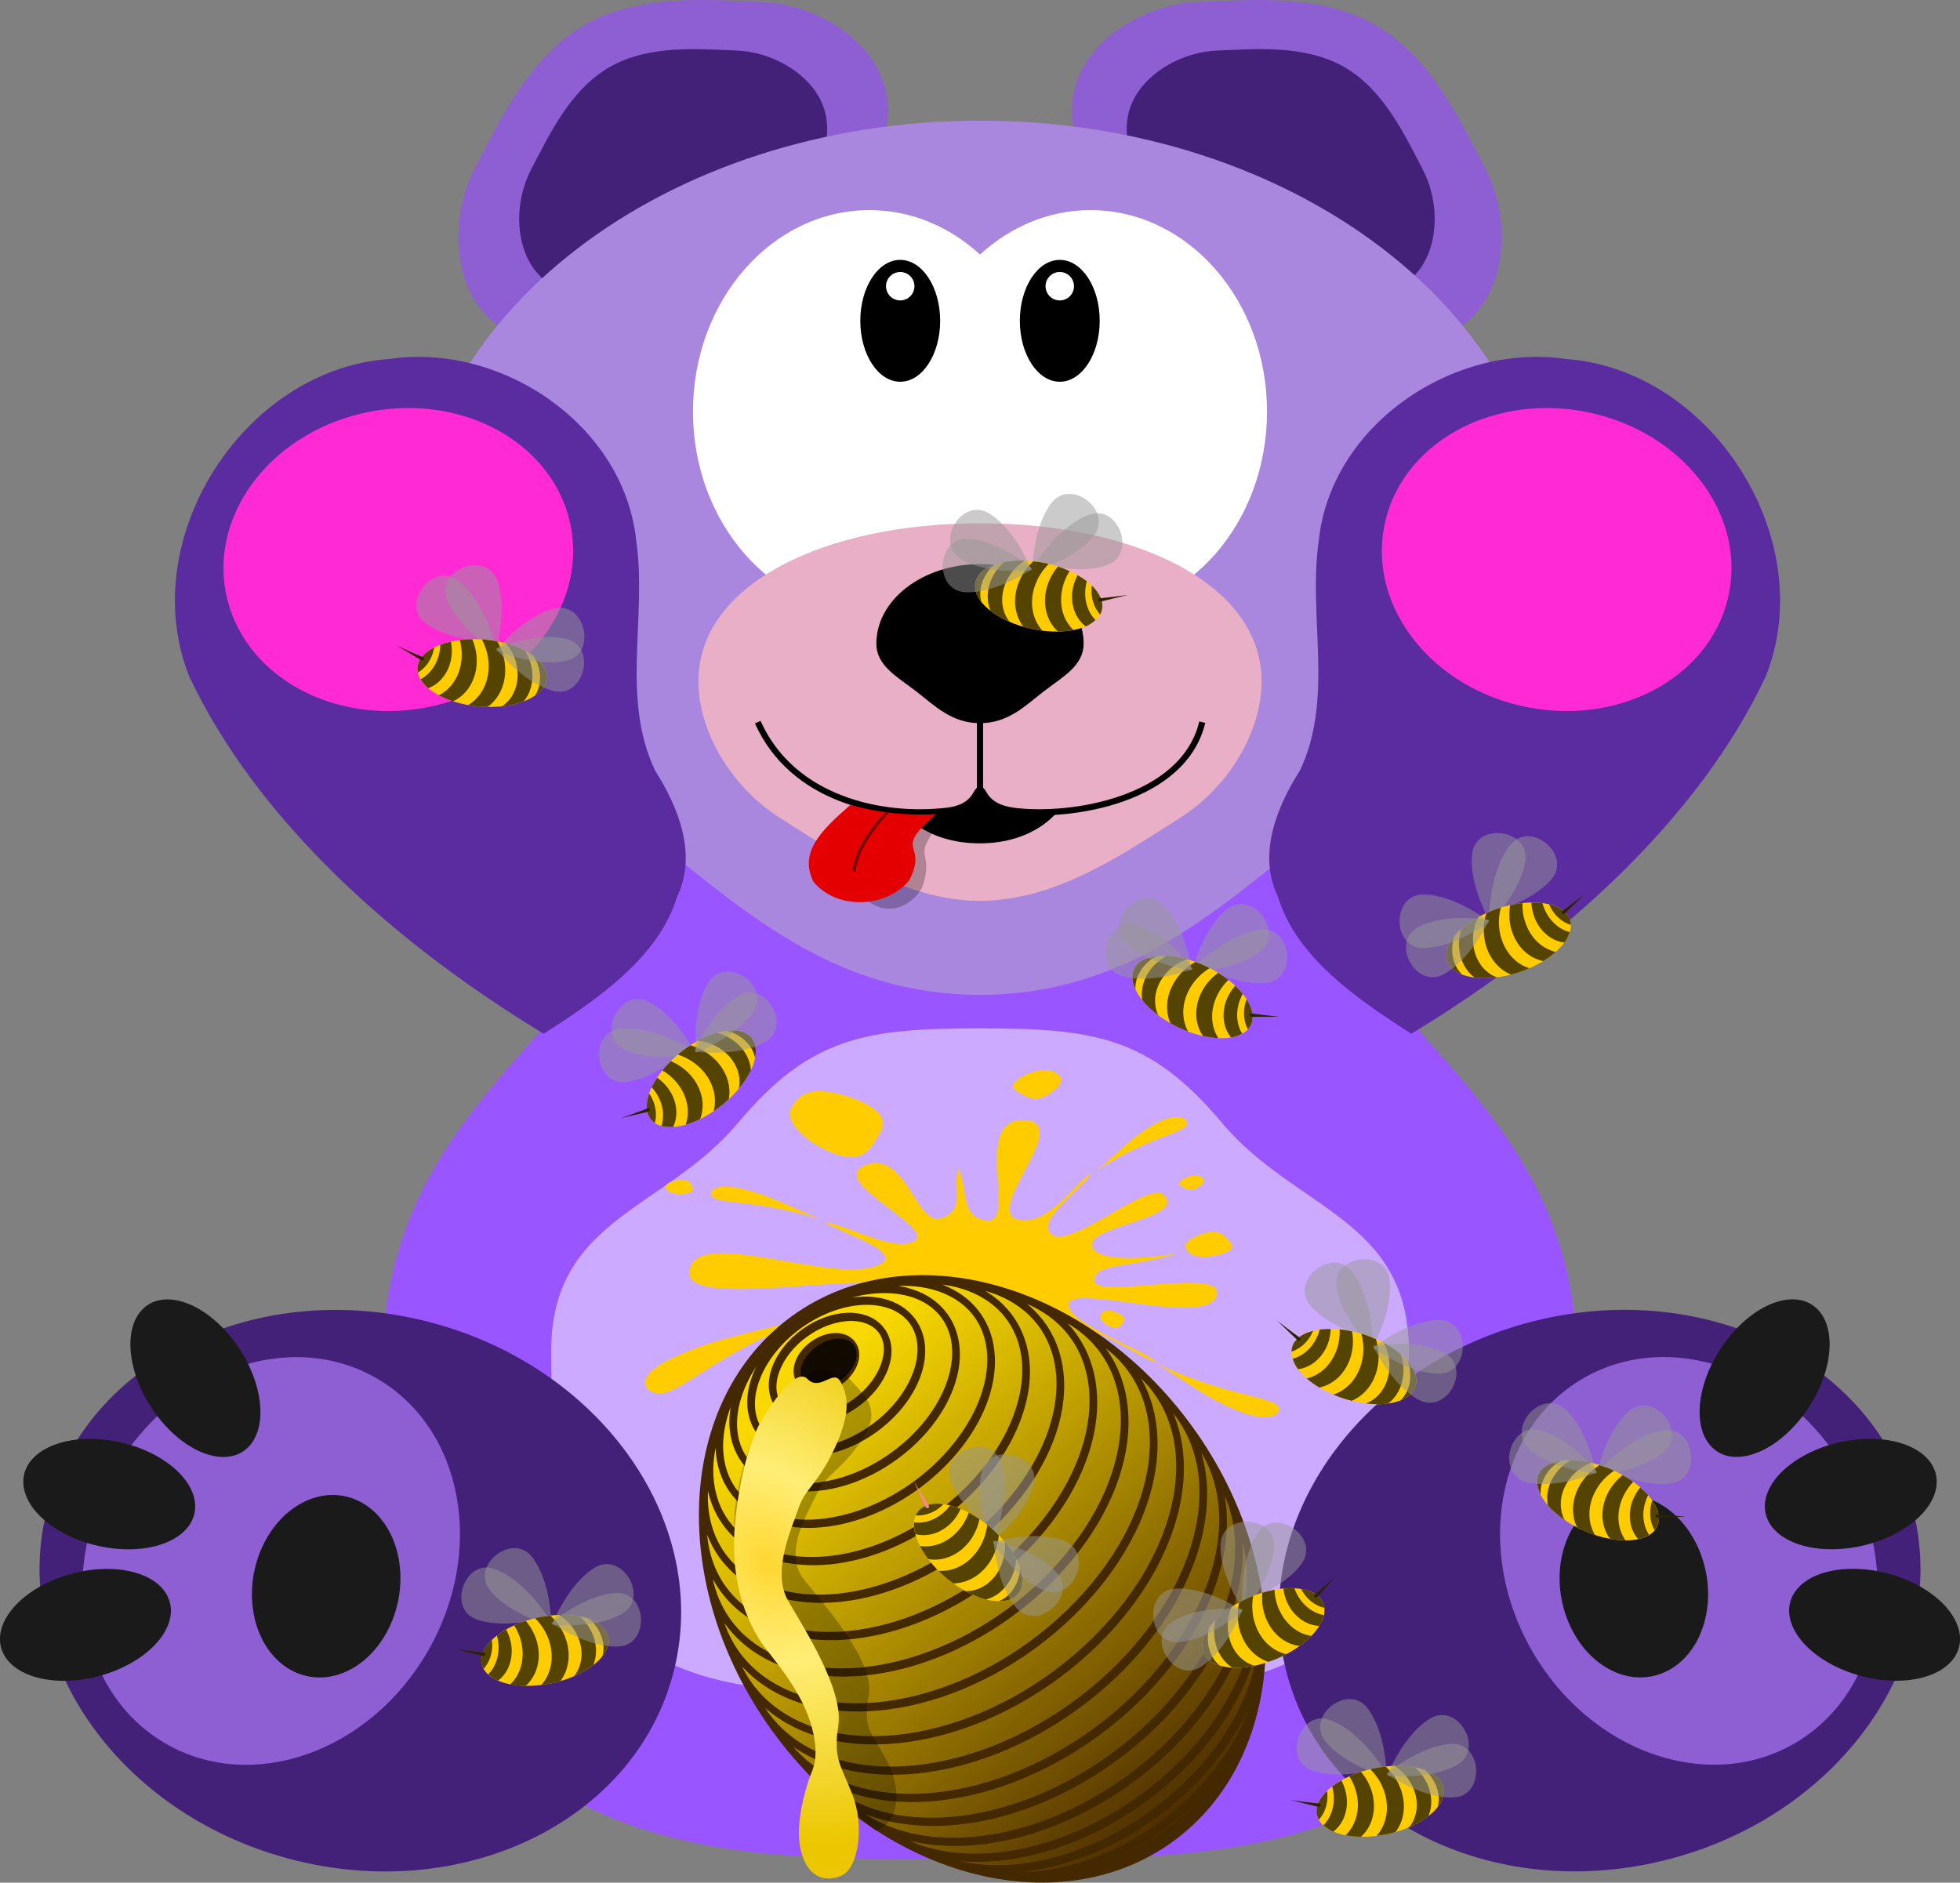 <?xml version="1.0" standalone="no"?>
<svg version="1.1" viewBox="0 0 638.81 613.66" xmlns="http://www.w3.org/2000/svg" xmlns:xlink="http://www.w3.org/1999/xlink">
 <rect x="0" y="0" width="638.81" height="613.66" fill="#808080" stroke="none"/>
 <defs>
  <linearGradient id="a">
   <stop stop-color="#f8d800" offset="0"/>
   <stop stop-color="#4a2a00" offset="1"/>
  </linearGradient>
  <linearGradient id="e" x1="-1.397" x2="10.314" y1="-82.324" y2="99.297" gradientUnits="userSpaceOnUse" xlink:href="#a"/>
  <linearGradient id="f" x1="-1.692" x2="-.758" y1="-78.754" y2="92.806" gradientUnits="userSpaceOnUse" xlink:href="#a"/>
  <radialGradient id="g" cx="238.27" cy="482.5" r="20.342" gradientTransform="matrix(2.208 4.207 -3.164 1.66 1272.1 -1336.5)" gradientUnits="userSpaceOnUse">
   <stop stop-color="#ffd732" offset="0"/>
   <stop stop-color="#ffee76" offset=".347"/>
   <stop stop-color="#ecc600" offset="1"/>
  </radialGradient>
 </defs>
 <g transform="translate(-52.641 -110.37)">
  <path d="m537.15 207.6c6.557-11.357 6.801-28.739-0.775-43.037s-17.193-35.52-35.311-45.98-41.305-8.178-57.476-7.59c-16.17 0.588-31.101 9.49-37.658 20.847-13.114 22.715 8.105 53.799 44.341 74.72s73.765 23.755 86.88 1.04z" fill="#8d5fd3" style="fill:rgb(141, 95, 211)"/>
  <path d="m206.94 207.6c-6.557-11.357-6.801-28.739 0.775-43.037s17.193-35.52 35.311-45.98 41.305-8.178 57.476-7.59c16.17 0.588 31.101 9.49 37.658 20.847 13.114 22.715-8.105 53.799-44.341 74.72s-73.765 23.755-86.88 1.04z" fill="#8d5fd3" style="fill:rgb(141, 95, 211)"/>
  <path d="m566.84 556.76c0 168.2-118.63 159.34-194.8 159.34-76.164 0-194.8 10.96-194.8-159.34 0-64.203 37.094-91.747 72.345-133.82 35.251-42.074 68.66-98.678 122.45-98.678 53.791 0 87.2 56.604 122.45 98.678 35.251 42.074 72.345 69.618 72.345 133.82z" fill="#95f" style="fill:rgb(153, 85, 255)"/>
  <path d="m511.83 550.87c0 113.79-44.421 111.91-139.78 111.91-95.362 0-139.78 3.297-139.78-111.91 0-43.434 37.094-46.068 60.942-74.532s42.449-30.757 78.84-30.757 54.992 2.294 78.84 30.757c23.848 28.464 60.942 31.097 60.942 74.532z" fill="#caf" style="fill:rgb(204, 170, 255)"/>
  <g transform="matrix(.5 -.866 .866 .5 -469.55 474.18)">
   <path d="m273.2 607.89c15.077 56.27-11.799 112.36-60.03 125.29-48.231 12.924-99.553-22.216-114.63-78.485-15.077-56.27 11.799-112.36 60.03-125.29 48.231-12.924 99.553 22.216 114.63 78.485z" fill="#442178" style="fill:rgb(68, 33, 120)"/>
   <path d="m179.73 542.35c37.969 1e-5 68.749 26.383 68.749 58.928 1e-5 32.545-30.78 58.928-68.749 58.928s-68.749-26.383-68.749-58.928 30.78-58.928 68.749-58.928z" fill="#8d5fd3" style="fill:rgb(141, 95, 211)"/>
   <path d="m139.79 543.63c12.163 9.707 18.277 24.576 13.657 33.21-4.62 8.634-18.226 7.765-30.388-1.942-12.163-9.707-18.277-24.576-13.657-33.21 4.62-8.635 18.226-7.765 30.388 1.942z" fill="#1a1a1a" style="fill:rgb(26, 26, 26)"/>
   <path d="m186.96 534.82c6.155 14.292 4.544 30.288-3.6 35.728-8.143 5.44-19.735-1.737-25.89-16.029-6.155-14.292-4.544-30.288 3.6-35.728 8.143-5.44 19.735 1.737 25.89 16.029z" fill="#1a1a1a" style="fill:rgb(26, 26, 26)"/>
   <path d="m236.42 553.29c-5.526 14.547-17.814 24.913-27.448 23.153-9.633-1.76-12.963-14.981-7.438-29.528 5.526-14.547 17.814-24.913 27.448-23.153 9.633 1.76 12.963 14.981 7.438 29.528z" fill="#1a1a1a" style="fill:rgb(26, 26, 26)"/>
   <path d="m203.27 634.92c-10.958 11.175-29.558 13.966-41.544 6.234-11.986-7.732-12.821-23.058-1.863-34.233s29.558-13.966 41.544-6.234c11.987 7.732 12.821 23.058 1.863 34.233z" fill="#1a1a1a" style="fill:rgb(26, 26, 26)"/>
  </g>
  <path d="m383.79 593.51c0 7.566-5.257 13.699-11.742 13.699-6.485 0-11.742-6.133-11.742-13.699 0-7.566 5.257-13.699 11.742-13.699 6.485 0 11.742 6.133 11.742 13.699z" fill="#484537" style="fill:rgb(72, 69, 55)"/>
  <path d="m225.38 196.08c-4.7-8.141-4.875-20.601 0.556-30.85s12.325-25.462 25.312-32.96c12.987-7.498 29.609-5.862 41.2-5.441 11.591 0.421 22.294 6.803 26.995 14.944 9.401 16.283-5.81 38.565-31.785 53.562s-52.877 17.029-62.278 0.746z" fill="#442178" style="fill:rgb(68, 33, 120)"/>
  <path d="m516.72 196.08c4.7-8.141 4.875-20.601-0.556-30.85s-12.325-25.462-25.312-32.96c-12.987-7.498-29.609-5.862-41.2-5.441-11.591 0.421-22.294 6.803-26.995 14.944-9.401 16.283 5.81 38.565 31.785 53.562s52.877 17.029 62.278 0.746z" fill="#442178" style="fill:rgb(68, 33, 120)"/>
  <path d="m557.66 292.17c0 39.341-36.776 58.957-70.366 84.739-33.59 25.781-63.994 57.727-115.25 57.727-51.257 0-81.661-31.946-115.25-57.727-33.59-25.781-70.366-45.398-70.366-84.739 0-78.682 83.103-142.47 185.62-142.47 102.51 0 185.62 63.784 185.62 142.47z" fill="#aa87de" style="fill:rgb(170, 135, 222)"/>
  <path d="m336.06 178.86c-31.775 0-57.562 29.396-57.562 65.661 0 36.266 25.787 65.661 57.562 65.661 13.632 0 26.142-5.402 36-14.445 9.855 9.032 22.377 14.445 36 14.445 31.775 0 57.531-29.396 57.531-65.661 0-36.266-25.756-65.661-57.531-65.661-13.623 0-26.145 5.449-36 14.48-9.858-9.042-22.368-14.48-36-14.48z" fill="#fff" style="fill:rgb(255, 255, 255)"/>
  <path d="m463.83 332.47c0 15.888-10.273 34.271-26.882 44.683s-39.554 26.851-64.899 26.851-48.29-16.44-64.899-26.851c-16.609-10.412-26.882-28.795-26.882-44.683 0-31.775 41.092-51.534 91.781-51.534s91.781 19.759 91.781 51.534z" fill="#e9afc6" style="fill:rgb(233, 175, 198)"/>
  <path d="m372.05 367.73v-40.909" fill="none" style="fill:none"/>
  <path d="m371.93 385.26c18.28 0 25.625-10.692 25.625-10.692s-21.376 2.757-25.505-6.079c-4.129 8.687-25.736 6.042-25.736 6.042s7.337 10.729 25.617 10.729z" style="fill:rgb(0, 0, 0)"/>
  <path d="m299.61 345.76c11.292 25.193 40.408 31.379 61.726 28.875 9.438-1.125 9.242-6.875 10.71-6.875 1.467 0 1.211 5.525 10.858 6.875 18.903 2.477 55.549-3.56 61.578-28.875" fill="none" stroke="#000" stroke-width="2" style="fill:none"/>
  <path d="m405.82 320.17c0 7.159-6.692 10.728-12.804 15.42-6.112 4.691-11.645 10.505-20.972 10.505-9.327 0-14.86-5.813-20.972-10.505-6.112-4.691-12.804-8.261-12.804-15.42 0-14.318 15.122-25.924 33.776-25.924s33.776 11.607 33.776 25.924z" style="fill:rgb(0, 0, 0)"/>
  <g transform="translate(-6 -34)">
   <path d="m365.06 248.94c0 10.97-5.826 19.863-13.014 19.863-7.187 0-13.014-8.893-13.014-19.863s5.826-19.863 13.014-19.863c7.187 0 13.014 8.893 13.014 19.863z" style="fill:rgb(0, 0, 0)"/>
   <path d="m356.68 237.66c0 2.558-2.074 4.632-4.632 4.632s-4.632-2.074-4.632-4.632 2.074-4.632 4.632-4.632 4.632 2.074 4.632 4.632z" fill="#fff" style="fill:rgb(255, 255, 255)"/>
  </g>
  <g transform="translate(6 -34)">
   <path d="m405.06 248.94c0 10.97-5.826 19.863-13.014 19.863-7.187 0-13.014-8.893-13.014-19.863s5.826-19.863 13.014-19.863c7.187 0 13.014 8.893 13.014 19.863z" style="fill:rgb(0, 0, 0)"/>
   <path d="m396.68 237.66c0 2.558-2.074 4.632-4.632 4.632s-4.632-2.074-4.632-4.632 2.074-4.632 4.632-4.632 4.632 2.074 4.632 4.632z" fill="#fff" style="fill:rgb(255, 255, 255)"/>
  </g>
  <path d="m372.05 371.85v-40.909" fill="none" stroke="#000" stroke-width="2" style="fill:none"/>
  <g transform="matrix(.5 .866 -.866 .5 841.6 -170.23)">
   <path d="m470.89 607.89c-15.077 56.27 11.799 112.36 60.03 125.29 48.231 12.924 99.553-22.216 114.63-78.485 15.077-56.27-11.799-112.36-60.03-125.29-48.231-12.924-99.553 22.216-114.63 78.485z" fill="#442178" style="fill:rgb(68, 33, 120)"/>
   <path d="m564.36 542.35c-37.969 0-68.749 26.383-68.749 58.928-1e-5 32.545 30.78 58.928 68.749 58.928s68.749-26.383 68.749-58.928c-1e-5 -32.545-30.78-58.928-68.749-58.928z" fill="#8d5fd3" style="fill:rgb(141, 95, 211)"/>
   <path d="m604.3 543.63c-12.163 9.707-18.277 24.576-13.657 33.21 4.62 8.635 18.226 7.765 30.388-1.942 12.163-9.707 18.277-24.576 13.657-33.21-4.62-8.635-18.226-7.765-30.388 1.942z" fill="#1a1a1a" style="fill:rgb(26, 26, 26)"/>
   <path d="m557.14 534.82c-6.155 14.292-4.544 30.288 3.6 35.728 8.143 5.44 19.735-1.737 25.89-16.029 6.155-14.292 4.544-30.288-3.6-35.728-8.143-5.44-19.735 1.737-25.89 16.029z" fill="#1a1a1a" style="fill:rgb(26, 26, 26)"/>
   <path d="m507.68 553.29c5.526 14.547 17.814 24.913 27.448 23.153 9.633-1.76 12.963-14.981 7.438-29.528-5.526-14.547-17.814-24.913-27.448-23.153-9.633 1.76-12.963 14.981-7.438 29.528z" fill="#1a1a1a" style="fill:rgb(26, 26, 26)"/>
   <path d="m540.83 634.92c10.958 11.175 29.558 13.966 41.544 6.234 11.986-7.732 12.821-23.058 1.863-34.233s-29.558-13.966-41.544-6.234c-11.986 7.732-12.821 23.058-1.863 34.233z" fill="#1a1a1a" style="fill:rgb(26, 26, 26)"/>
  </g>
  <g transform="matrix(.892 -.452 .452 .892 119.73 200.09)">
   <path d="m27.729 298.59s0.059-14.19-6.275-22.378-20.057 2.602-13.808 10.681c6.249 8.079 20.083 11.697 20.083 11.697z" fill="#999" opacity=".5" style="fill:rgb(153, 153, 153)"/>
   <path d="m26.506 295.69s-7.511-12.039-17.234-15.593c-9.723-3.554-15.586 12.889-5.993 16.396 9.592 3.506 23.227-0.803 23.227-0.803z" fill="#999" opacity=".5" style="fill:rgb(153, 153, 153)"/>
   <path d="m46.289 302.15c1.275 5.904-6.922 12.685-18.31 15.144-11.387 2.459-21.652-0.334-22.927-6.238-1.275-5.904 6.922-12.685 18.31-15.144 11.387-2.459 21.652 0.334 22.927 6.238z" fill="#fc0" style="fill:rgb(255, 204, 0)"/>
   <path transform="translate(67.079 110.37)" d="m-35.5 184.66c-0.41-1e-3 -0.831 0.018-1.25 0.031 2.477 1.617 4.564 3.915 5.875 6.75 2.214 4.79 1.641 9.809-1.094 13.219 2.403-1.033 4.518-2.249 6.25-3.594 1.309-3.108 1.29-6.893-0.406-10.562-0.967-2.092-2.366-3.882-4.031-5.344-1.645-0.313-3.44-0.494-5.344-0.5zm-4.156 0.25c-1.324 0.148-2.693 0.329-4.062 0.625-0.32 0.069-0.623 0.174-0.938 0.25 2.062 2.059 3.709 4.619 4.625 7.531 1.705 5.423 0.547 10.69-2.594 14.188 1.156-0.145 2.342-0.306 3.531-0.562 0.924-0.2 1.809-0.465 2.688-0.719 2.603-3.466 3.475-8.293 1.906-13.281-0.993-3.157-2.84-5.88-5.156-8.031zm12.687 1.09c1.315 1.111 2.428 2.503 3.25 4.094 1.403 2.716 1.692 5.56 1 8.031 1.627-2.07 2.387-4.264 1.938-6.344-0.558-2.583-2.847-4.568-6.188-5.781zm-20.719 0.625c-1.333 0.434-2.619 0.927-3.812 1.469 1.266 1.981 2.165 4.237 2.562 6.656 0.83 5.054-0.725 9.658-3.812 12.562 1.55 0.301 3.246 0.472 5.031 0.5 3.221-2.885 4.877-7.535 4.031-12.688-0.528-3.217-1.998-6.119-4-8.5zm-6.406 2.812c-1.092 0.624-2.101 1.271-3 1.969 0.383 1.388 0.573 2.856 0.531 4.344-0.096 3.388-1.371 6.294-3.375 8.312 0.866 0.796 1.932 1.509 3.219 2.062 2.612-1.985 4.326-5.269 4.438-9.219 0.075-2.654-0.614-5.231-1.812-7.469zm-4.656 3.406c-2.563 2.491-3.841 5.25-3.281 7.844 0.12 0.554 0.323 1.065 0.594 1.562 1.225-1.356 2.139-3.12 2.562-5.188 0.29-1.417 0.31-2.839 0.125-4.219z" fill="#540" style="fill:rgb(85, 68, 0)"/>
   <path d="m5.671 307.31c-1.821-0.107-9.104-1.071-9.104-1.071l8.783 2.142c0.998 0.243 1.277-1.015 0.321-1.071z" fill="#2b2200" style="fill:rgb(43, 34, 0)"/>
   <path d="m27.971 298.19s5.096-13.244 13.969-18.575c8.873-5.331 17.745 9.705 8.99 14.964-8.755 5.26-22.959 3.61-22.959 3.61z" fill="#999" opacity=".5" style="fill:rgb(153, 153, 153)"/>
   <path d="m27.699 297.71s10.736-9.278 21.075-9.797c10.339-0.519 11.076 16.923 0.875 17.435-10.2 0.512-21.95-7.638-21.95-7.638z" fill="#999" opacity=".5" style="fill:rgb(153, 153, 153)"/>
  </g>
  <g transform="matrix(.827 .562 .562 -.827 -193.44 609.02)">
   <path d="m259.24 371.7c-58.104-3.05-117.32 5.512-161.09 31.432-39.607 26.825-41.716 92.58-4.232 122.15 27.213 25.105 75.525 25.335 100.01-3.784 16.864-18.506 24.585-45.21 47.085-58.409 13.022-5.634 26.871-14.879 29.092-30.054 6.096-19.511-2.465-41.743-10.869-61.331z" fill="#5a2ca0" style="fill:rgb(90, 44, 160)"/>
   <path d="m167.86 438.22c22.358 22.358 24.947 56.019 5.783 75.183s-52.825 16.575-75.183-5.783-24.947-56.019-5.783-75.183 52.825-16.575 75.183 5.783z" fill="#ff2ad4" style="fill:rgb(255, 42, 212)"/>
  </g>
  <g transform="matrix(-.827 .562 -.562 -.827 935.9 609.02)">
   <path d="m259.24 371.7c-58.104-3.05-117.32 5.512-161.09 31.432-39.607 26.825-41.716 92.58-4.232 122.15 27.213 25.105 75.525 25.335 100.01-3.784 16.864-18.506 24.585-45.21 47.085-58.409 13.022-5.634 26.871-14.879 29.092-30.054 6.096-19.511-2.465-41.743-10.869-61.331z" fill="#5a2ca0" style="fill:rgb(90, 44, 160)"/>
   <path d="m167.86 438.22c22.358 22.358 24.947 56.019 5.783 75.183s-52.825 16.575-75.183-5.783-24.947-56.019-5.783-75.183 52.825-16.575 75.183 5.783z" fill="#ff2ad4" style="fill:rgb(255, 42, 212)"/>
  </g>
  <g transform="matrix(-.972 -.234 -.234 .972 538 143.32)">
   <path d="m27.729 298.59s0.059-14.19-6.275-22.378-20.057 2.602-13.808 10.681c6.249 8.079 20.083 11.697 20.083 11.697z" fill="#999" opacity=".5" style="fill:rgb(153, 153, 153)"/>
   <path d="m26.506 295.69s-7.511-12.039-17.234-15.593c-9.723-3.554-15.586 12.889-5.993 16.396 9.592 3.506 23.227-0.803 23.227-0.803z" fill="#999" opacity=".5" style="fill:rgb(153, 153, 153)"/>
   <path d="m46.289 302.15c1.275 5.904-6.922 12.685-18.31 15.144-11.387 2.459-21.652-0.334-22.927-6.238-1.275-5.904 6.922-12.685 18.31-15.144 11.387-2.459 21.652 0.334 22.927 6.238z" fill="#fc0" style="fill:rgb(255, 204, 0)"/>
   <path transform="translate(67.079 110.37)" d="m-35.5 184.66c-0.41-1e-3 -0.831 0.018-1.25 0.031 2.477 1.617 4.564 3.915 5.875 6.75 2.214 4.79 1.641 9.809-1.094 13.219 2.403-1.033 4.518-2.249 6.25-3.594 1.309-3.108 1.29-6.893-0.406-10.562-0.967-2.092-2.366-3.882-4.031-5.344-1.645-0.313-3.44-0.494-5.344-0.5zm-4.156 0.25c-1.324 0.148-2.693 0.329-4.062 0.625-0.32 0.069-0.623 0.174-0.938 0.25 2.062 2.059 3.709 4.619 4.625 7.531 1.705 5.423 0.547 10.69-2.594 14.188 1.156-0.145 2.342-0.306 3.531-0.562 0.924-0.2 1.809-0.465 2.688-0.719 2.603-3.466 3.475-8.293 1.906-13.281-0.993-3.157-2.84-5.88-5.156-8.031zm12.687 1.09c1.315 1.111 2.428 2.503 3.25 4.094 1.403 2.716 1.692 5.56 1 8.031 1.627-2.07 2.387-4.264 1.938-6.344-0.558-2.583-2.847-4.568-6.188-5.781zm-20.719 0.625c-1.333 0.434-2.619 0.927-3.812 1.469 1.266 1.981 2.165 4.237 2.562 6.656 0.83 5.054-0.725 9.658-3.812 12.562 1.55 0.301 3.246 0.472 5.031 0.5 3.221-2.885 4.877-7.535 4.031-12.688-0.528-3.217-1.998-6.119-4-8.5zm-6.406 2.812c-1.092 0.624-2.101 1.271-3 1.969 0.383 1.388 0.573 2.856 0.531 4.344-0.096 3.388-1.371 6.294-3.375 8.312 0.866 0.796 1.932 1.509 3.219 2.062 2.612-1.985 4.326-5.269 4.438-9.219 0.075-2.654-0.614-5.231-1.812-7.469zm-4.656 3.406c-2.563 2.491-3.841 5.25-3.281 7.844 0.12 0.554 0.323 1.065 0.594 1.562 1.225-1.356 2.139-3.12 2.562-5.188 0.29-1.417 0.31-2.839 0.125-4.219z" fill="#540" style="fill:rgb(85, 68, 0)"/>
   <path d="m5.671 307.31c-1.821-0.107-9.104-1.071-9.104-1.071l8.783 2.142c0.998 0.243 1.277-1.015 0.321-1.071z" fill="#2b2200" style="fill:rgb(43, 34, 0)"/>
   <path d="m27.971 298.19s5.096-13.244 13.969-18.575c8.873-5.331 17.745 9.705 8.99 14.964-8.755 5.26-22.959 3.61-22.959 3.61z" fill="#999" opacity=".5" style="fill:rgb(153, 153, 153)"/>
   <path d="m27.699 297.71s10.736-9.278 21.075-9.797c10.339-0.519 11.076 16.923 0.875 17.435-10.2 0.512-21.95-7.638-21.95-7.638z" fill="#999" opacity=".5" style="fill:rgb(153, 153, 153)"/>
  </g>
  <g transform="matrix(.956 .294 -.294 .956 275.34 29.089)">
   <path d="m27.729 298.59s0.059-14.19-6.275-22.378-20.057 2.602-13.808 10.681c6.249 8.079 20.083 11.697 20.083 11.697z" fill="#999" opacity=".5" style="fill:rgb(153, 153, 153)"/>
   <path d="m26.506 295.69s-7.511-12.039-17.234-15.593c-9.723-3.554-15.586 12.889-5.993 16.396 9.592 3.506 23.227-0.803 23.227-0.803z" fill="#999" opacity=".5" style="fill:rgb(153, 153, 153)"/>
   <path d="m46.289 302.15c1.275 5.904-6.922 12.685-18.31 15.144-11.387 2.459-21.652-0.334-22.927-6.238-1.275-5.904 6.922-12.685 18.31-15.144 11.387-2.459 21.652 0.334 22.927 6.238z" fill="#fc0" style="fill:rgb(255, 204, 0)"/>
   <path transform="translate(67.079 110.37)" d="m-35.5 184.66c-0.41-1e-3 -0.831 0.018-1.25 0.031 2.477 1.617 4.564 3.915 5.875 6.75 2.214 4.79 1.641 9.809-1.094 13.219 2.403-1.033 4.518-2.249 6.25-3.594 1.309-3.108 1.29-6.893-0.406-10.562-0.967-2.092-2.366-3.882-4.031-5.344-1.645-0.313-3.44-0.494-5.344-0.5zm-4.156 0.25c-1.324 0.148-2.693 0.329-4.062 0.625-0.32 0.069-0.623 0.174-0.938 0.25 2.062 2.059 3.709 4.619 4.625 7.531 1.705 5.423 0.547 10.69-2.594 14.188 1.156-0.145 2.342-0.306 3.531-0.562 0.924-0.2 1.809-0.465 2.688-0.719 2.603-3.466 3.475-8.293 1.906-13.281-0.993-3.157-2.84-5.88-5.156-8.031zm12.687 1.09c1.315 1.111 2.428 2.503 3.25 4.094 1.403 2.716 1.692 5.56 1 8.031 1.627-2.07 2.387-4.264 1.938-6.344-0.558-2.583-2.847-4.568-6.188-5.781zm-20.719 0.625c-1.333 0.434-2.619 0.927-3.812 1.469 1.266 1.981 2.165 4.237 2.562 6.656 0.83 5.054-0.725 9.658-3.812 12.562 1.55 0.301 3.246 0.472 5.031 0.5 3.221-2.885 4.877-7.535 4.031-12.688-0.528-3.217-1.998-6.119-4-8.5zm-6.406 2.812c-1.092 0.624-2.101 1.271-3 1.969 0.383 1.388 0.573 2.856 0.531 4.344-0.096 3.388-1.371 6.294-3.375 8.312 0.866 0.796 1.932 1.509 3.219 2.062 2.612-1.985 4.326-5.269 4.438-9.219 0.075-2.654-0.614-5.231-1.812-7.469zm-4.656 3.406c-2.563 2.491-3.841 5.25-3.281 7.844 0.12 0.554 0.323 1.065 0.594 1.562 1.225-1.356 2.139-3.12 2.562-5.188 0.29-1.417 0.31-2.839 0.125-4.219z" fill="#540" style="fill:rgb(85, 68, 0)"/>
   <path d="m5.671 307.31c-1.821-0.107-9.104-1.071-9.104-1.071l8.783 2.142c0.998 0.243 1.277-1.015 0.321-1.071z" fill="#2b2200" style="fill:rgb(43, 34, 0)"/>
   <path d="m27.971 298.19s5.096-13.244 13.969-18.575c8.873-5.331 17.745 9.705 8.99 14.964-8.755 5.26-22.959 3.61-22.959 3.61z" fill="#999" opacity=".5" style="fill:rgb(153, 153, 153)"/>
   <path d="m27.699 297.71s10.736-9.278 21.075-9.797c10.339-0.519 11.076 16.923 0.875 17.435-10.2 0.512-21.95-7.638-21.95-7.638z" fill="#999" opacity=".5" style="fill:rgb(153, 153, 153)"/>
  </g>
 </g>
 <g transform="matrix(.803 0 0 .553 395.8 301.32)" fill="#fc0">
  <path d="m-73.627 239.67c-9.988 5.061-3.742 23.85-3.961 30.093-5.217-4.494 0.457-16.003-10.567-16.339-21.223-0.646-0.41 62.692-25.995 56.804-26.745-6.155 30.838-54.349 12.857-61.257-10.405-3.997-24.085 25.406-30.669 29.271 1.376-7.056 22.318-21.92 14.426-35.193-5.665-9.527-28.067 23.74-35.103 15.087-7.036-8.653 25.739-14.941 20.867-24.762-4.872-9.821-18.234-2.798-29.198-2.376 20.933-6.069 33.037-2.776 33.301-13.822 0.42-17.578-86.244 11.536-85.41-11.861 1.057-29.654 60.377 9.15 77.806-5.306 8.513-7.061-16.373-18.355-22.841-24.423 7.6 0.781 29.48 18.824 36.79 10.658 7.31-8.166-36.875-35.81-20.026-44.46 16.409-8.424 20.34 36.31 30.391 31.422 10.051-4.888 4.703-17.3 6.934-29.223 4.321 11.011 0.323 27.777 11.152 30.499 13.736 3.453-6.257-60.533 15.725-59.101 21.539 1.404-21.175 58.85 0.227 59.044 10.962 0.099 20.829-22.505 27.07-27.939-2.644 8.079-24.295 29.579-15.733 36.659 8.562 7.081 39.201-32.633 45.179-23.491 9.312 14.239-34.139 18.331-28.853 31.216 4.138 10.084 30.792 4.156 34.801 2.726-20.572 9.569-34.559 5.738-34.154 16.665 0.405 10.927 54.626-9.262 49.41 9.089-5.011 17.629-56.557-6.878-59.788 3.72-3.23 10.598 32.647 29.187 35.39 35.011-4.662-0.47-29.531-27.294-36.902-19.115-7.372 8.179 31.661 25.718 19.44 42.766-18.769 4.15-21.828-46.614-32.568-42.065z" style="fill:rgb(255, 204, 0)"/>
  <path d="m-162.49 230.89c-47.64 25.997-57.659 54.326-67.495 43.154-3.259-4.616 0.53-12.17 10.155-18.57 17.45-11.604 27.557-13.045 57.34-24.584z" style="fill:rgb(255, 204, 0)"/>
  <path d="m-47.554 144.96c22.813-21.917 40.318-22.514 35.835-29.942-1.994-2.622-6.858-1.841-12.105 2.385-9.513 7.663-12.088 13.028-23.73 27.557z" style="fill:rgb(255, 204, 0)"/>
  <path d="m-160.35 173.56c-28.924-12.813-45.581-7.398-43.903-15.91 0.979-3.145 5.817-4.072 12.192-1.891 11.558 3.955 15.809 8.118 31.711 17.801z" style="fill:rgb(255, 204, 0)"/>
  <path d="m-23.512 258.88c31.934 21.87 53.18 19.074 49.261 28.939-1.88 3.565-7.907 3.6-15.088-0.447-13.02-7.337-17.205-13.295-34.173-28.492z" style="fill:rgb(255, 204, 0)"/>
  <path d="m-135.32 121.79c-3.87 10.018-6.569 18.309-16.587 14.438-10.018-3.87-23.562-18.436-19.691-28.454 3.87-10.018 9.978-11.37 19.996-7.5 10.018 3.87 20.152 11.497 16.282 21.515z" style="fill:rgb(255, 204, 0)"/>
  <path d="m-75.905 101.73c-4.141-2.897-7.626-5.065-4.728-9.206s11.079-8.688 15.22-5.791c4.141 2.897 4.071 5.841 1.173 9.982s-7.524 7.913-11.666 5.015z" style="fill:rgb(255, 204, 0)"/>
  <path d="m-68.333 292.83c-4.344 2.216-7.768 4.204-9.985-0.141s-2.385-13.374 1.958-15.59c4.344-2.216 6.82-0.823 9.036 3.521 2.216 4.344 3.334 9.994-1.01 12.21z" style="fill:rgb(255, 204, 0)"/>
  <path d="m3.712 183.4c2.833 3.817 5.297 6.787 1.48 9.62-3.817 2.833-12.468 4.457-15.302 0.64-2.833-3.817-1.895-6.422 1.922-9.255s9.066-4.822 11.9-1.005z" style="fill:rgb(255, 204, 0)"/>
  <path d="m-165.31 256.15c5.972 2.158 10.907 3.646 8.749 9.618-2.158 5.972-10.593 14.165-16.564 12.007-5.972-2.158-6.85-5.751-4.691-11.723 2.158-5.972 6.535-12.061 12.507-9.902z" style="fill:rgb(255, 204, 0)"/>
  <path d="m-11.27 156.03c-2.122-1.484-3.907-2.595-2.422-4.717 1.484-2.122 5.676-4.452 7.798-2.967 2.122 1.484 2.086 2.992 0.601 5.114-1.484 2.122-3.855 4.054-5.977 2.57z" style="fill:rgb(255, 204, 0)"/>
  <path d="m-66.164 302.78c2.652 0.958 4.844 1.619 3.885 4.271s-4.705 6.291-7.356 5.333c-2.652-0.958-3.042-2.554-2.084-5.206 0.959-2.652 2.902-5.356 5.555-4.398z" style="fill:rgb(255, 204, 0)"/>
  <path d="m-36.842 234.16c-1.179 2.562-2.023 4.69-4.584 3.511-2.562-1.179-5.871-5.219-4.692-7.781s2.802-2.816 5.364-1.637 5.092 3.344 3.913 5.906z" style="fill:rgb(255, 204, 0)"/>
  <path d="m-212.75 152.49c1.122 2.587 2.144 4.636-0.443 5.757s-7.805 0.892-8.927-1.695-0.228-3.966 2.359-5.087 5.888-1.562 7.01 1.025z" style="fill:rgb(255, 204, 0)"/>
 </g>
 <path d="m287.73 265.18c-6.397 8.197-11.247 15.103-8.032 24.541 5.308 9.32 16.083 8.081 20.86-0.462 4.324-12.454-4.051-8.665 5.901-21.169 0 0-3.524 0.479-8.73-0.193-5.206-0.673-9.998-2.717-9.998-2.717z" opacity=".25" style="fill:rgb(0, 0, 0)"/>
 <path d="m277.15 262.36c-9.565 8.377-16.817 15.433-12.01 25.079 7.936 9.524 24.047 8.258 31.19-0.472 6.465-12.727-6.058-8.854 8.823-21.632 0 0-5.27 0.49-13.054-0.198-7.784-0.687-14.95-2.776-14.95-2.776z" fill="#e40000" style="fill:rgb(228, 0, 0)"/>
 <g transform="translate(-21.277 42.857)">
  <g transform="matrix(1.059 -.344 .344 1.059 -191.13 70.541)">
   <g transform="matrix(.713 -.229 .287 .892 343.58 490.49)" fill="url(#f)" stroke="#442800" stroke-width="2.747">
    <path d="m100 0c0 55.228-44.772 100-100 100s-100-44.772-100-100 44.772-100 100-100 100 44.772 100 100zm-87.467-83.206c0 3.771-5.611 6.827-12.533 6.827-6.922 0-12.533-3.057-12.533-6.827s5.611-6.827 12.533-6.827c6.922 0 12.533 3.057 12.533 6.827zm12.336 1.974c0 7.481-11.134 13.546-24.869 13.546s-24.869-6.065-24.869-13.546c0-7.481 11.134-13.546 24.869-13.546s24.869 6.065 24.869 13.546zm11.943 3.255c0 11.074-16.481 20.051-36.812 20.051s-36.812-8.977-36.812-20.051 16.481-20.051 36.812-20.051 36.812 8.977 36.812 20.051zm11.363 4.484c0 14.492-21.569 26.239-48.175 26.239-26.607 0-48.175-11.748-48.175-26.239 0-14.492 21.569-26.239 48.175-26.239 26.607 0 48.175 11.748 48.175 26.239zm-21.819-22.972c29.016 7.928 40.738 27.167 26.182 42.97-14.556 15.804-49.878 22.188-78.894 14.26-29.016-7.928-40.738-27.167-26.182-42.97 5.679-6.165 14.862-11.167 26.182-14.26m75.803 9.545c26.145 14.874 25.202 38.475-2.107 52.715s-70.642 13.726-96.787-1.148c-25.344-14.418-25.344-37.15-3e-6 -51.568m114.43 10.916c22.862 19.548 12.299 45.49-23.593 57.941-35.892 12.452-83.521 6.699-106.38-12.85-16.085-13.754-16.085-31.338 1e-6 -45.092m141.92 12.116c19.218 23.14 0.355 50.385-42.132 60.852s-92.508 0.193-111.73-22.947c-10.005-12.047-10.005-25.857 1e-6 -37.904m163.08 13.12c15.276 25.916-10.922 53.667-58.504 61.984-47.581 8.317-98.533-5.949-113.8-31.864-5.771-9.794-5.771-20.326 1e-6 -30.12m179.11 13.923c11.086 27.964-21.553 55.526-72.896 61.563-51.343 6.036-101.95-11.74-113.03-39.703-2.855-7.204-2.855-14.656 1e-6 -21.86m190.43 14.503c6.718 29.32-31.471 56.056-85.303 59.716-53.833 3.66-102.92-17.141-109.64-46.46-1.009-4.401-1.009-8.854 0-13.255m197.19 14.855c2.251 29.996-40.568 55.306-95.641 56.533-55.074 1.227-101.54-22.095-103.8-52.091-0.111-1.48-0.111-2.962 1e-6 -4.442m199.44 14.974c-2.252 29.996-48.723 53.318-103.8 52.091-51.913-1.156-93.515-23.815-95.638-52.091m197.19 14.856c-6.721 29.32-55.808 50.121-109.64 46.46-44.603-3.033-79.736-22.168-85.304-46.46m190.44 14.503c-11.083 27.964-61.689 45.74-113.03 39.703-36.505-4.291-65.019-19.821-72.898-39.703m179.12 13.923c-15.271 25.915-66.223 40.181-113.8 31.864-27.802-4.859-49.587-16.724-58.508-31.864m163.08 13.121c-19.218 23.141-69.239 33.415-111.73 22.948-18.693-4.607-33.671-12.764-42.128-22.948m141.92 12.115c-22.862 19.548-70.491 25.305-106.38 12.849-9.496-3.293-17.549-7.679-23.596-12.849m114.43 10.916c-26.145 14.874-69.478 15.388-96.787 1.148-0.718-0.374-1.42-0.757-2.107-1.148m75.803 9.545c-16.586 4.532-36.127 4.532-52.713 1e-6" fill="url(#e)" stroke="#442800" stroke-width="2.747" style="fill:url(&quot;#e&quot;)"/>
   </g>
   <path transform="matrix(.96 -.272 .242 1.018 -84.115 80.111)" d="m325.73 415.11c0 3.212-4.098 5.816-9.153 5.816s-9.153-2.604-9.153-5.816c0-3.212 4.098-5.816 9.153-5.816s9.153 2.604 9.153 5.816z" fill="#110a00" style="fill:rgb(17, 10, 0)"/>
  </g>
  <path d="m297.88 406.26c-2.952-3.642-1.161 1.916-6.492-2.07-5.605-4.191-18.811 12.127-18.811 12.127s-7.871 8.043-11.335 29.628c-2.122 13.224 0.14 26.405 9.981 37.917 3.494 4.088 16.467 13.87 21.276 24.824 4.809 10.955 1.03 14.689-0.343 17.677-6.834 14.968-2.511 12.799 14.443 27.534 7.557-2.241 8.914-13.343 3.762-22.804s-7.981-10.661-5.92-21.367-13.863-28.706-21.076-37.669c-7.213-8.963 1.578-22.379 4.326-28.354 2.748-5.975 7.941-7.235 14.81-17.692 6.87-10.457-0.71-14.928-4.62-19.752z" fill-opacity=".259" style="fill:rgb(0, 0, 0)"/>
  <path d="m295.09 407.3c-2.284-3.887-6.568 3.535-10.692-0.719-4.336-4.473-14.553 12.943-14.553 12.943s-6.089 8.584-8.769 31.622c-1.642 14.114 0.108 28.182 7.722 40.469 2.703 4.363 12.739 14.803 16.46 26.495 3.72 11.692 0.797 15.678-0.266 18.867-1.063 3.189-4.517 14.084-2.923 22.321 1.594 8.238 6.664 12.01 13.287 9.301 5.846-2.392 7.706-16.475 3.72-26.573s-6.174-11.378-4.58-22.805c1.594-11.426-10.725-30.638-16.305-40.204-5.58-9.566 1.221-23.885 3.347-30.263 2.126-6.378 6.143-7.722 11.458-18.882 5.315-11.161 5.12-17.423 2.095-22.571z" fill="url(#g)" style="fill:url(&quot;#g&quot;)"/>
 </g>
 <g transform="matrix(-1 0 0 1 364.2 -112.32)">
  <path d="m27.729 298.59s0.059-14.19-6.275-22.378-20.057 2.602-13.808 10.681c6.249 8.079 20.083 11.697 20.083 11.697z" fill="#999" opacity=".5" style="fill:rgb(153, 153, 153)"/>
  <path d="m26.506 295.69s-7.511-12.039-17.234-15.593c-9.723-3.554-15.586 12.889-5.993 16.396 9.592 3.506 23.227-0.803 23.227-0.803z" fill="#999" opacity=".5" style="fill:rgb(153, 153, 153)"/>
  <path d="m46.289 302.15c1.275 5.904-6.922 12.685-18.31 15.144-11.387 2.459-21.652-0.334-22.927-6.238-1.275-5.904 6.922-12.685 18.31-15.144 11.387-2.459 21.652 0.334 22.927 6.238z" fill="#fc0" style="fill:rgb(255, 204, 0)"/>
  <path transform="translate(67.079 110.37)" d="m-35.5 184.66c-0.41-1e-3 -0.831 0.018-1.25 0.031 2.477 1.617 4.564 3.915 5.875 6.75 2.214 4.79 1.641 9.809-1.094 13.219 2.403-1.033 4.518-2.249 6.25-3.594 1.309-3.108 1.29-6.893-0.406-10.562-0.967-2.092-2.366-3.882-4.031-5.344-1.645-0.313-3.44-0.494-5.344-0.5zm-4.156 0.25c-1.324 0.148-2.693 0.329-4.062 0.625-0.32 0.069-0.623 0.174-0.938 0.25 2.062 2.059 3.709 4.619 4.625 7.531 1.705 5.423 0.547 10.69-2.594 14.188 1.156-0.145 2.342-0.306 3.531-0.562 0.924-0.2 1.809-0.465 2.688-0.719 2.603-3.466 3.475-8.293 1.906-13.281-0.993-3.157-2.84-5.88-5.156-8.031zm12.687 1.09c1.315 1.111 2.428 2.503 3.25 4.094 1.403 2.716 1.692 5.56 1 8.031 1.627-2.07 2.387-4.264 1.938-6.344-0.558-2.583-2.847-4.568-6.188-5.781zm-20.719 0.625c-1.333 0.434-2.619 0.927-3.812 1.469 1.266 1.981 2.165 4.237 2.562 6.656 0.83 5.054-0.725 9.658-3.812 12.562 1.55 0.301 3.246 0.472 5.031 0.5 3.221-2.885 4.877-7.535 4.031-12.688-0.528-3.217-1.998-6.119-4-8.5zm-6.406 2.812c-1.092 0.624-2.101 1.271-3 1.969 0.383 1.388 0.573 2.856 0.531 4.344-0.096 3.388-1.371 6.294-3.375 8.312 0.866 0.796 1.932 1.509 3.219 2.062 2.612-1.985 4.326-5.269 4.438-9.219 0.075-2.654-0.614-5.231-1.812-7.469zm-4.656 3.406c-2.563 2.491-3.841 5.25-3.281 7.844 0.12 0.554 0.323 1.065 0.594 1.562 1.225-1.356 2.139-3.12 2.562-5.188 0.29-1.417 0.31-2.839 0.125-4.219z" fill="#540" style="fill:rgb(85, 68, 0)"/>
  <path d="m5.671 307.31c-1.821-0.107-9.104-1.071-9.104-1.071l8.783 2.142c0.998 0.243 1.277-1.015 0.321-1.071z" fill="#2b2200" style="fill:rgb(43, 34, 0)"/>
  <path d="m27.971 298.19s5.096-13.244 13.969-18.575c8.873-5.331 17.745 9.705 8.99 14.964-8.755 5.26-22.959 3.61-22.959 3.61z" fill="#999" opacity=".5" style="fill:rgb(153, 153, 153)"/>
  <path d="m27.699 297.71s10.736-9.278 21.075-9.797c10.339-0.519 11.076 16.923 0.875 17.435-10.2 0.512-21.95-7.638-21.95-7.638z" fill="#999" opacity=".5" style="fill:rgb(153, 153, 153)"/>
 </g>
 <g transform="translate(151.98 231.33)">
  <path d="m27.729 298.59s0.059-14.19-6.275-22.378-20.057 2.602-13.808 10.681c6.249 8.079 20.083 11.697 20.083 11.697z" fill="#999" opacity=".5" style="fill:rgb(153, 153, 153)"/>
  <path d="m26.506 295.69s-7.511-12.039-17.234-15.593c-9.723-3.554-15.586 12.889-5.993 16.396 9.592 3.506 23.227-0.803 23.227-0.803z" fill="#999" opacity=".5" style="fill:rgb(153, 153, 153)"/>
  <path d="m46.289 302.15c1.275 5.904-6.922 12.685-18.31 15.144-11.387 2.459-21.652-0.334-22.927-6.238-1.275-5.904 6.922-12.685 18.31-15.144 11.387-2.459 21.652 0.334 22.927 6.238z" fill="#fc0" style="fill:rgb(255, 204, 0)"/>
  <path transform="translate(67.079 110.37)" d="m-35.5 184.66c-0.41-1e-3 -0.831 0.018-1.25 0.031 2.477 1.617 4.564 3.915 5.875 6.75 2.214 4.79 1.641 9.809-1.094 13.219 2.403-1.033 4.518-2.249 6.25-3.594 1.309-3.108 1.29-6.893-0.406-10.562-0.967-2.092-2.366-3.882-4.031-5.344-1.645-0.313-3.44-0.494-5.344-0.5zm-4.156 0.25c-1.324 0.148-2.693 0.329-4.062 0.625-0.32 0.069-0.623 0.174-0.938 0.25 2.062 2.059 3.709 4.619 4.625 7.531 1.705 5.423 0.547 10.69-2.594 14.188 1.156-0.145 2.342-0.306 3.531-0.562 0.924-0.2 1.809-0.465 2.688-0.719 2.603-3.466 3.475-8.293 1.906-13.281-0.993-3.157-2.84-5.88-5.156-8.031zm12.687 1.09c1.315 1.111 2.428 2.503 3.25 4.094 1.403 2.716 1.692 5.56 1 8.031 1.627-2.07 2.387-4.264 1.938-6.344-0.558-2.583-2.847-4.568-6.188-5.781zm-20.719 0.625c-1.333 0.434-2.619 0.927-3.812 1.469 1.266 1.981 2.165 4.237 2.562 6.656 0.83 5.054-0.725 9.658-3.812 12.562 1.55 0.301 3.246 0.472 5.031 0.5 3.221-2.885 4.877-7.535 4.031-12.688-0.528-3.217-1.998-6.119-4-8.5zm-6.406 2.812c-1.092 0.624-2.101 1.271-3 1.969 0.383 1.388 0.573 2.856 0.531 4.344-0.096 3.388-1.371 6.294-3.375 8.312 0.866 0.796 1.932 1.509 3.219 2.062 2.612-1.985 4.326-5.269 4.438-9.219 0.075-2.654-0.614-5.231-1.812-7.469zm-4.656 3.406c-2.563 2.491-3.841 5.25-3.281 7.844 0.12 0.554 0.323 1.065 0.594 1.562 1.225-1.356 2.139-3.12 2.562-5.188 0.29-1.417 0.31-2.839 0.125-4.219z" fill="#540" style="fill:rgb(85, 68, 0)"/>
  <path d="m5.671 307.31c-1.821-0.107-9.104-1.071-9.104-1.071l8.783 2.142c0.998 0.243 1.277-1.015 0.321-1.071z" fill="#2b2200" style="fill:rgb(43, 34, 0)"/>
  <path d="m27.971 298.19s5.096-13.244 13.969-18.575c8.873-5.331 17.745 9.705 8.99 14.964-8.755 5.26-22.959 3.61-22.959 3.61z" fill="#999" opacity=".5" style="fill:rgb(153, 153, 153)"/>
  <path d="m27.699 297.71s10.736-9.278 21.075-9.797c10.339-0.519 11.076 16.923 0.875 17.435-10.2 0.512-21.95-7.638-21.95-7.638z" fill="#999" opacity=".5" style="fill:rgb(153, 153, 153)"/>
 </g>
 <g transform="matrix(-.861 .509 .509 .861 357.71 29.454)">
  <path d="m27.729 298.59s0.059-14.19-6.275-22.378-20.057 2.602-13.808 10.681c6.249 8.079 20.083 11.697 20.083 11.697z" fill="#999" opacity=".5" style="fill:rgb(153, 153, 153)"/>
  <path d="m26.506 295.69s-7.511-12.039-17.234-15.593c-9.723-3.554-15.586 12.889-5.993 16.396 9.592 3.506 23.227-0.803 23.227-0.803z" fill="#999" opacity=".5" style="fill:rgb(153, 153, 153)"/>
  <path d="m46.289 302.15c1.275 5.904-6.922 12.685-18.31 15.144-11.387 2.459-21.652-0.334-22.927-6.238-1.275-5.904 6.922-12.685 18.31-15.144 11.387-2.459 21.652 0.334 22.927 6.238z" fill="#fc0" style="fill:rgb(255, 204, 0)"/>
  <path transform="translate(67.079 110.37)" d="m-35.5 184.66c-0.41-1e-3 -0.831 0.018-1.25 0.031 2.477 1.617 4.564 3.915 5.875 6.75 2.214 4.79 1.641 9.809-1.094 13.219 2.403-1.033 4.518-2.249 6.25-3.594 1.309-3.108 1.29-6.893-0.406-10.562-0.967-2.092-2.366-3.882-4.031-5.344-1.645-0.313-3.44-0.494-5.344-0.5zm-4.156 0.25c-1.324 0.148-2.693 0.329-4.062 0.625-0.32 0.069-0.623 0.174-0.938 0.25 2.062 2.059 3.709 4.619 4.625 7.531 1.705 5.423 0.547 10.69-2.594 14.188 1.156-0.145 2.342-0.306 3.531-0.562 0.924-0.2 1.809-0.465 2.688-0.719 2.603-3.466 3.475-8.293 1.906-13.281-0.993-3.157-2.84-5.88-5.156-8.031zm12.687 1.09c1.315 1.111 2.428 2.503 3.25 4.094 1.403 2.716 1.692 5.56 1 8.031 1.627-2.07 2.387-4.264 1.938-6.344-0.558-2.583-2.847-4.568-6.188-5.781zm-20.719 0.625c-1.333 0.434-2.619 0.927-3.812 1.469 1.266 1.981 2.165 4.237 2.562 6.656 0.83 5.054-0.725 9.658-3.812 12.562 1.55 0.301 3.246 0.472 5.031 0.5 3.221-2.885 4.877-7.535 4.031-12.688-0.528-3.217-1.998-6.119-4-8.5zm-6.406 2.812c-1.092 0.624-2.101 1.271-3 1.969 0.383 1.388 0.573 2.856 0.531 4.344-0.096 3.388-1.371 6.294-3.375 8.312 0.866 0.796 1.932 1.509 3.219 2.062 2.612-1.985 4.326-5.269 4.438-9.219 0.075-2.654-0.614-5.231-1.812-7.469zm-4.656 3.406c-2.563 2.491-3.841 5.25-3.281 7.844 0.12 0.554 0.323 1.065 0.594 1.562 1.225-1.356 2.139-3.12 2.562-5.188 0.29-1.417 0.31-2.839 0.125-4.219z" fill="#540" style="fill:rgb(85, 68, 0)"/>
  <path d="m5.671 307.31c-1.821-0.107-9.104-1.071-9.104-1.071l8.783 2.142c0.998 0.243 1.277-1.015 0.321-1.071z" fill="#2b2200" style="fill:rgb(43, 34, 0)"/>
  <path d="m27.971 298.19s5.096-13.244 13.969-18.575c8.873-5.331 17.745 9.705 8.99 14.964-8.755 5.26-22.959 3.61-22.959 3.61z" fill="#999" opacity=".5" style="fill:rgb(153, 153, 153)"/>
  <path d="m27.699 297.71s10.736-9.278 21.075-9.797c10.339-0.519 11.076 16.923 0.875 17.435-10.2 0.512-21.95-7.638-21.95-7.638z" fill="#999" opacity=".5" style="fill:rgb(153, 153, 153)"/>
 </g>
 <g transform="matrix(.865 .502 -.502 .865 572.98 167.33)">
  <path d="m27.729 298.59s0.059-14.19-6.275-22.378-20.057 2.602-13.808 10.681c6.249 8.079 20.083 11.697 20.083 11.697z" fill="#999" opacity=".5" style="fill:rgb(153, 153, 153)"/>
  <path d="m26.506 295.69s-7.511-12.039-17.234-15.593c-9.723-3.554-15.586 12.889-5.993 16.396 9.592 3.506 23.227-0.803 23.227-0.803z" fill="#999" opacity=".5" style="fill:rgb(153, 153, 153)"/>
  <path d="m46.289 302.15c1.275 5.904-6.922 12.685-18.31 15.144-11.387 2.459-21.652-0.334-22.927-6.238-1.275-5.904 6.922-12.685 18.31-15.144 11.387-2.459 21.652 0.334 22.927 6.238z" fill="#fc0" style="fill:rgb(255, 204, 0)"/>
  <path transform="translate(67.079 110.37)" d="m-35.5 184.66c-0.41-1e-3 -0.831 0.018-1.25 0.031 2.477 1.617 4.564 3.915 5.875 6.75 2.214 4.79 1.641 9.809-1.094 13.219 2.403-1.033 4.518-2.249 6.25-3.594 1.309-3.108 1.29-6.893-0.406-10.562-0.967-2.092-2.366-3.882-4.031-5.344-1.645-0.313-3.44-0.494-5.344-0.5zm-4.156 0.25c-1.324 0.148-2.693 0.329-4.062 0.625-0.32 0.069-0.623 0.174-0.938 0.25 2.062 2.059 3.709 4.619 4.625 7.531 1.705 5.423 0.547 10.69-2.594 14.188 1.156-0.145 2.342-0.306 3.531-0.562 0.924-0.2 1.809-0.465 2.688-0.719 2.603-3.466 3.475-8.293 1.906-13.281-0.993-3.157-2.84-5.88-5.156-8.031zm12.687 1.09c1.315 1.111 2.428 2.503 3.25 4.094 1.403 2.716 1.692 5.56 1 8.031 1.627-2.07 2.387-4.264 1.938-6.344-0.558-2.583-2.847-4.568-6.188-5.781zm-20.719 0.625c-1.333 0.434-2.619 0.927-3.812 1.469 1.266 1.981 2.165 4.237 2.562 6.656 0.83 5.054-0.725 9.658-3.812 12.562 1.55 0.301 3.246 0.472 5.031 0.5 3.221-2.885 4.877-7.535 4.031-12.688-0.528-3.217-1.998-6.119-4-8.5zm-6.406 2.812c-1.092 0.624-2.101 1.271-3 1.969 0.383 1.388 0.573 2.856 0.531 4.344-0.096 3.388-1.371 6.294-3.375 8.312 0.866 0.796 1.932 1.509 3.219 2.062 2.612-1.985 4.326-5.269 4.438-9.219 0.075-2.654-0.614-5.231-1.812-7.469zm-4.656 3.406c-2.563 2.491-3.841 5.25-3.281 7.844 0.12 0.554 0.323 1.065 0.594 1.562 1.225-1.356 2.139-3.12 2.562-5.188 0.29-1.417 0.31-2.839 0.125-4.219z" fill="#540" style="fill:rgb(85, 68, 0)"/>
  <path d="m5.671 307.31c-1.821-0.107-9.104-1.071-9.104-1.071l8.783 2.142c0.998 0.243 1.277-1.015 0.321-1.071z" fill="#2b2200" style="fill:rgb(43, 34, 0)"/>
  <path d="m27.971 298.19s5.096-13.244 13.969-18.575c8.873-5.331 17.745 9.705 8.99 14.964-8.755 5.26-22.959 3.61-22.959 3.61z" fill="#999" opacity=".5" style="fill:rgb(153, 153, 153)"/>
  <path d="m27.699 297.71s10.736-9.278 21.075-9.797c10.339-0.519 11.076 16.923 0.875 17.435-10.2 0.512-21.95-7.638-21.95-7.638z" fill="#999" opacity=".5" style="fill:rgb(153, 153, 153)"/>
 </g>
 <g transform="translate(424.2 280.53)">
  <path d="m27.729 298.59s0.059-14.19-6.275-22.378-20.057 2.602-13.808 10.681c6.249 8.079 20.083 11.697 20.083 11.697z" fill="#999" opacity=".5" style="fill:rgb(153, 153, 153)"/>
  <path d="m26.506 295.69s-7.511-12.039-17.234-15.593c-9.723-3.554-15.586 12.889-5.993 16.396 9.592 3.506 23.227-0.803 23.227-0.803z" fill="#999" opacity=".5" style="fill:rgb(153, 153, 153)"/>
  <path d="m46.289 302.15c1.275 5.904-6.922 12.685-18.31 15.144-11.387 2.459-21.652-0.334-22.927-6.238-1.275-5.904 6.922-12.685 18.31-15.144 11.387-2.459 21.652 0.334 22.927 6.238z" fill="#fc0" style="fill:rgb(255, 204, 0)"/>
  <path transform="translate(67.079 110.37)" d="m-35.5 184.66c-0.41-1e-3 -0.831 0.018-1.25 0.031 2.477 1.617 4.564 3.915 5.875 6.75 2.214 4.79 1.641 9.809-1.094 13.219 2.403-1.033 4.518-2.249 6.25-3.594 1.309-3.108 1.29-6.893-0.406-10.562-0.967-2.092-2.366-3.882-4.031-5.344-1.645-0.313-3.44-0.494-5.344-0.5zm-4.156 0.25c-1.324 0.148-2.693 0.329-4.062 0.625-0.32 0.069-0.623 0.174-0.938 0.25 2.062 2.059 3.709 4.619 4.625 7.531 1.705 5.423 0.547 10.69-2.594 14.188 1.156-0.145 2.342-0.306 3.531-0.562 0.924-0.2 1.809-0.465 2.688-0.719 2.603-3.466 3.475-8.293 1.906-13.281-0.993-3.157-2.84-5.88-5.156-8.031zm12.687 1.09c1.315 1.111 2.428 2.503 3.25 4.094 1.403 2.716 1.692 5.56 1 8.031 1.627-2.07 2.387-4.264 1.938-6.344-0.558-2.583-2.847-4.568-6.188-5.781zm-20.719 0.625c-1.333 0.434-2.619 0.927-3.812 1.469 1.266 1.981 2.165 4.237 2.562 6.656 0.83 5.054-0.725 9.658-3.812 12.562 1.55 0.301 3.246 0.472 5.031 0.5 3.221-2.885 4.877-7.535 4.031-12.688-0.528-3.217-1.998-6.119-4-8.5zm-6.406 2.812c-1.092 0.624-2.101 1.271-3 1.969 0.383 1.388 0.573 2.856 0.531 4.344-0.096 3.388-1.371 6.294-3.375 8.312 0.866 0.796 1.932 1.509 3.219 2.062 2.612-1.985 4.326-5.269 4.438-9.219 0.075-2.654-0.614-5.231-1.812-7.469zm-4.656 3.406c-2.563 2.491-3.841 5.25-3.281 7.844 0.12 0.554 0.323 1.065 0.594 1.562 1.225-1.356 2.139-3.12 2.562-5.188 0.29-1.417 0.31-2.839 0.125-4.219z" fill="#540" style="fill:rgb(85, 68, 0)"/>
  <path d="m5.671 307.31c-1.821-0.107-9.104-1.071-9.104-1.071l8.783 2.142c0.998 0.243 1.277-1.015 0.321-1.071z" fill="#2b2200" style="fill:rgb(43, 34, 0)"/>
  <path d="m27.971 298.19s5.096-13.244 13.969-18.575c8.873-5.331 17.745 9.705 8.99 14.964-8.755 5.26-22.959 3.61-22.959 3.61z" fill="#999" opacity=".5" style="fill:rgb(153, 153, 153)"/>
  <path d="m27.699 297.71s10.736-9.278 21.075-9.797c10.339-0.519 11.076 16.923 0.875 17.435-10.2 0.512-21.95-7.638-21.95-7.638z" fill="#999" opacity=".5" style="fill:rgb(153, 153, 153)"/>
 </g>
 <g transform="matrix(.616 .788 -.788 .616 541.33 296.93)">
  <path d="m27.729 298.59s0.059-14.19-6.275-22.378-20.057 2.602-13.808 10.681c6.249 8.079 20.083 11.697 20.083 11.697z" fill="#999" opacity=".5" style="fill:rgb(153, 153, 153)"/>
  <path d="m26.506 295.69s-7.511-12.039-17.234-15.593c-9.723-3.554-15.586 12.889-5.993 16.396 9.592 3.506 23.227-0.803 23.227-0.803z" fill="#999" opacity=".5" style="fill:rgb(153, 153, 153)"/>
  <path d="m46.289 302.15c1.275 5.904-6.922 12.685-18.31 15.144-11.387 2.459-21.652-0.334-22.927-6.238-1.275-5.904 6.922-12.685 18.31-15.144 11.387-2.459 21.652 0.334 22.927 6.238z" fill="#fc0" style="fill:rgb(255, 204, 0)"/>
  <path transform="translate(67.079 110.37)" d="m-35.5 184.66c-0.41-1e-3 -0.831 0.018-1.25 0.031 2.477 1.617 4.564 3.915 5.875 6.75 2.214 4.79 1.641 9.809-1.094 13.219 2.403-1.033 4.518-2.249 6.25-3.594 1.309-3.108 1.29-6.893-0.406-10.562-0.967-2.092-2.366-3.882-4.031-5.344-1.645-0.313-3.44-0.494-5.344-0.5zm-4.156 0.25c-1.324 0.148-2.693 0.329-4.062 0.625-0.32 0.069-0.623 0.174-0.938 0.25 2.062 2.059 3.709 4.619 4.625 7.531 1.705 5.423 0.547 10.69-2.594 14.188 1.156-0.145 2.342-0.306 3.531-0.562 0.924-0.2 1.809-0.465 2.688-0.719 2.603-3.466 3.475-8.293 1.906-13.281-0.993-3.157-2.84-5.88-5.156-8.031zm12.687 1.09c1.315 1.111 2.428 2.503 3.25 4.094 1.403 2.716 1.692 5.56 1 8.031 1.627-2.07 2.387-4.264 1.938-6.344-0.558-2.583-2.847-4.568-6.188-5.781zm-20.719 0.625c-1.333 0.434-2.619 0.927-3.812 1.469 1.266 1.981 2.165 4.237 2.562 6.656 0.83 5.054-0.725 9.658-3.812 12.562 1.55 0.301 3.246 0.472 5.031 0.5 3.221-2.885 4.877-7.535 4.031-12.688-0.528-3.217-1.998-6.119-4-8.5zm-6.406 2.812c-1.092 0.624-2.101 1.271-3 1.969 0.383 1.388 0.573 2.856 0.531 4.344-0.096 3.388-1.371 6.294-3.375 8.312 0.866 0.796 1.932 1.509 3.219 2.062 2.612-1.985 4.326-5.269 4.438-9.219 0.075-2.654-0.614-5.231-1.812-7.469zm-4.656 3.406c-2.563 2.491-3.841 5.25-3.281 7.844 0.12 0.554 0.323 1.065 0.594 1.562 1.225-1.356 2.139-3.12 2.562-5.188 0.29-1.417 0.31-2.839 0.125-4.219z" fill="#540" style="fill:rgb(85, 68, 0)"/>
  <path d="m5.671 307.31c-1.821-0.107-9.104-1.071-9.104-1.071l8.783 2.142c0.998 0.243 1.277-1.015 0.321-1.071z" fill="#2b2200" style="fill:#fc86a1"/>
  <path d="m27.971 298.19s5.096-13.244 13.969-18.575c8.873-5.331 17.745 9.705 8.99 14.964-8.755 5.26-22.959 3.61-22.959 3.61z" fill="#999" opacity=".5"/>
  <path d="m27.699 297.71s10.736-9.278 21.075-9.797c10.339-0.519 11.076 16.923 0.875 17.435-10.2 0.512-21.95-7.638-21.95-7.638z" fill="#999" opacity=".5"/>
 </g>
 <g transform="matrix(-.82 .573 .573 .82 257.14 264.51)">
  <path d="m27.729 298.59s0.059-14.19-6.275-22.378-20.057 2.602-13.808 10.681c6.249 8.079 20.083 11.697 20.083 11.697z" fill="#999" opacity=".5"/>
  <path d="m26.506 295.69s-7.511-12.039-17.234-15.593c-9.723-3.554-15.586 12.889-5.993 16.396 9.592 3.506 23.227-0.803 23.227-0.803z" fill="#999" opacity=".5"/>
  <path d="m46.289 302.15c1.275 5.904-6.922 12.685-18.31 15.144-11.387 2.459-21.652-0.334-22.927-6.238-1.275-5.904 6.922-12.685 18.31-15.144 11.387-2.459 21.652 0.334 22.927 6.238z" fill="#fc0"/>
  <path transform="translate(67.079 110.37)" d="m-35.5 184.66c-0.41-1e-3 -0.831 0.018-1.25 0.031 2.477 1.617 4.564 3.915 5.875 6.75 2.214 4.79 1.641 9.809-1.094 13.219 2.403-1.033 4.518-2.249 6.25-3.594 1.309-3.108 1.29-6.893-0.406-10.562-0.967-2.092-2.366-3.882-4.031-5.344-1.645-0.313-3.44-0.494-5.344-0.5zm-4.156 0.25c-1.324 0.148-2.693 0.329-4.062 0.625-0.32 0.069-0.623 0.174-0.938 0.25 2.062 2.059 3.709 4.619 4.625 7.531 1.705 5.423 0.547 10.69-2.594 14.188 1.156-0.145 2.342-0.306 3.531-0.562 0.924-0.2 1.809-0.465 2.688-0.719 2.603-3.466 3.475-8.293 1.906-13.281-0.993-3.157-2.84-5.88-5.156-8.031zm12.687 1.09c1.315 1.111 2.428 2.503 3.25 4.094 1.403 2.716 1.692 5.56 1 8.031 1.627-2.07 2.387-4.264 1.938-6.344-0.558-2.583-2.847-4.568-6.188-5.781zm-20.719 0.625c-1.333 0.434-2.619 0.927-3.812 1.469 1.266 1.981 2.165 4.237 2.562 6.656 0.83 5.054-0.725 9.658-3.812 12.562 1.55 0.301 3.246 0.472 5.031 0.5 3.221-2.885 4.877-7.535 4.031-12.688-0.528-3.217-1.998-6.119-4-8.5zm-6.406 2.812c-1.092 0.624-2.101 1.271-3 1.969 0.383 1.388 0.573 2.856 0.531 4.344-0.096 3.388-1.371 6.294-3.375 8.312 0.866 0.796 1.932 1.509 3.219 2.062 2.612-1.985 4.326-5.269 4.438-9.219 0.075-2.654-0.614-5.231-1.812-7.469zm-4.656 3.406c-2.563 2.491-3.841 5.25-3.281 7.844 0.12 0.554 0.323 1.065 0.594 1.562 1.225-1.356 2.139-3.12 2.562-5.188 0.29-1.417 0.31-2.839 0.125-4.219z" fill="#540"/>
  <path d="m5.671 307.31c-1.821-0.107-9.104-1.071-9.104-1.071l8.783 2.142c0.998 0.243 1.277-1.015 0.321-1.071z" fill="#2b2200"/>
  <path d="m27.971 298.19s5.096-13.244 13.969-18.575c8.873-5.331 17.745 9.705 8.99 14.964-8.755 5.26-22.959 3.61-22.959 3.61z" fill="#999" opacity=".5"/>
  <path d="m27.699 297.71s10.736-9.278 21.075-9.797c10.339-0.519 11.076 16.923 0.875 17.435-10.2 0.512-21.95-7.638-21.95-7.638z" fill="#999" opacity=".5"/>
 </g>
 <g transform="matrix(-.981 -.195 -.195 .981 605.81 193.24)">
  <path d="m27.729 298.59s0.059-14.19-6.275-22.378-20.057 2.602-13.808 10.681c6.249 8.079 20.083 11.697 20.083 11.697z" fill="#999" opacity=".5"/>
  <path d="m26.506 295.69s-7.511-12.039-17.234-15.593c-9.723-3.554-15.586 12.889-5.993 16.396 9.592 3.506 23.227-0.803 23.227-0.803z" fill="#999" opacity=".5"/>
  <path d="m46.289 302.15c1.275 5.904-6.922 12.685-18.31 15.144-11.387 2.459-21.652-0.334-22.927-6.238-1.275-5.904 6.922-12.685 18.31-15.144 11.387-2.459 21.652 0.334 22.927 6.238z" fill="#fc0"/>
  <path transform="translate(67.079 110.37)" d="m-35.5 184.66c-0.41-1e-3 -0.831 0.018-1.25 0.031 2.477 1.617 4.564 3.915 5.875 6.75 2.214 4.79 1.641 9.809-1.094 13.219 2.403-1.033 4.518-2.249 6.25-3.594 1.309-3.108 1.29-6.893-0.406-10.562-0.967-2.092-2.366-3.882-4.031-5.344-1.645-0.313-3.44-0.494-5.344-0.5zm-4.156 0.25c-1.324 0.148-2.693 0.329-4.062 0.625-0.32 0.069-0.623 0.174-0.938 0.25 2.062 2.059 3.709 4.619 4.625 7.531 1.705 5.423 0.547 10.69-2.594 14.188 1.156-0.145 2.342-0.306 3.531-0.562 0.924-0.2 1.809-0.465 2.688-0.719 2.603-3.466 3.475-8.293 1.906-13.281-0.993-3.157-2.84-5.88-5.156-8.031zm12.687 1.09c1.315 1.111 2.428 2.503 3.25 4.094 1.403 2.716 1.692 5.56 1 8.031 1.627-2.07 2.387-4.264 1.938-6.344-0.558-2.583-2.847-4.568-6.188-5.781zm-20.719 0.625c-1.333 0.434-2.619 0.927-3.812 1.469 1.266 1.981 2.165 4.237 2.562 6.656 0.83 5.054-0.725 9.658-3.812 12.562 1.55 0.301 3.246 0.472 5.031 0.5 3.221-2.885 4.877-7.535 4.031-12.688-0.528-3.217-1.998-6.119-4-8.5zm-6.406 2.812c-1.092 0.624-2.101 1.271-3 1.969 0.383 1.388 0.573 2.856 0.531 4.344-0.096 3.388-1.371 6.294-3.375 8.312 0.866 0.796 1.932 1.509 3.219 2.062 2.612-1.985 4.326-5.269 4.438-9.219 0.075-2.654-0.614-5.231-1.812-7.469zm-4.656 3.406c-2.563 2.491-3.841 5.25-3.281 7.844 0.12 0.554 0.323 1.065 0.594 1.562 1.225-1.356 2.139-3.12 2.562-5.188 0.29-1.417 0.31-2.839 0.125-4.219z" fill="#540"/>
  <path d="m5.671 307.31c-1.821-0.107-9.104-1.071-9.104-1.071l8.783 2.142c0.998 0.243 1.277-1.015 0.321-1.071z" fill="#2b2200"/>
  <path d="m27.971 298.19s5.096-13.244 13.969-18.575c8.873-5.331 17.745 9.705 8.99 14.964-8.755 5.26-22.959 3.61-22.959 3.61z" fill="#999" opacity=".5"/>
  <path d="m27.699 297.71s10.736-9.278 21.075-9.797c10.339-0.519 11.076 16.923 0.875 17.435-10.2 0.512-21.95-7.638-21.95-7.638z" fill="#999" opacity=".5"/>
 </g>
 <path d="m288.64 264.71s-4.375 4.295-7.543 9.911c-1.586 2.812-2.412 5.154-2.812 6.812-0.401 1.658-0.375 2.656-0.375 2.656h1s-5e-3 -0.833 0.375-2.406c0.38-1.574 1.117-3.834 2.656-6.562 3.082-5.464 7.771-10.272 7.771-10.272z" color="#000000" fill="#710000" style="block-progression:tb;text-indent:0;text-transform:none"/>
</svg>